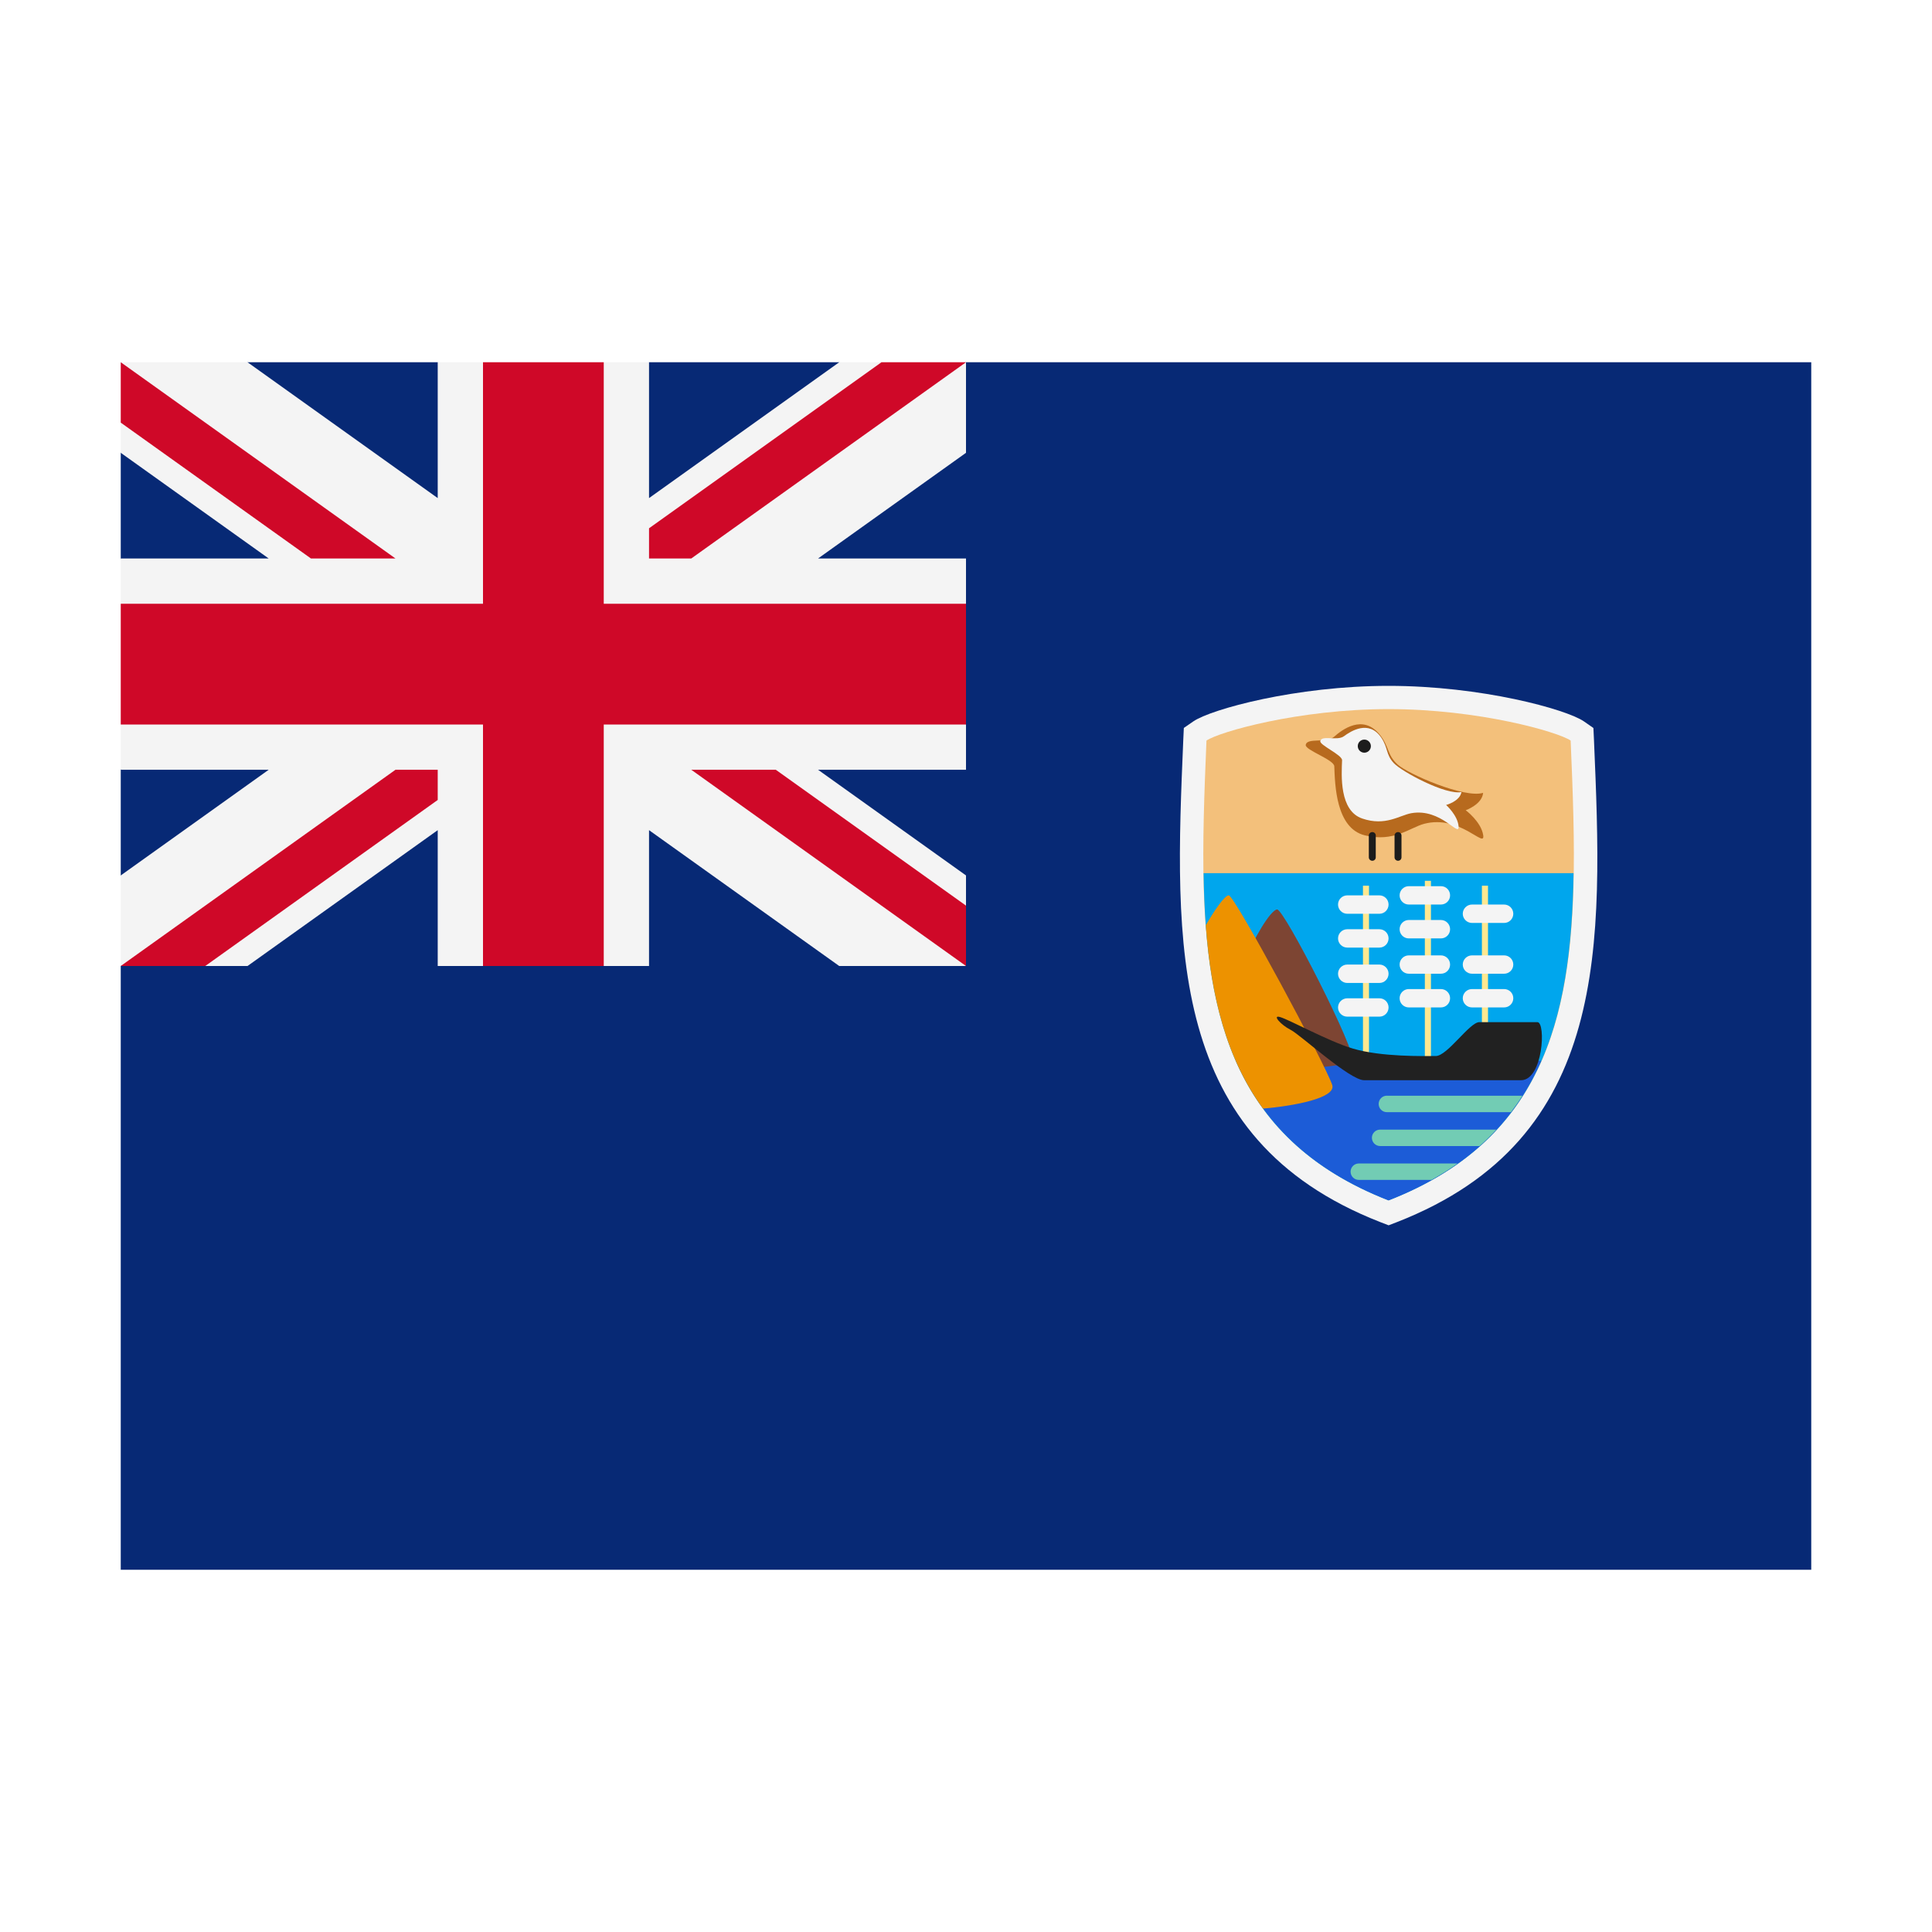 <svg width="32" height="32" viewBox="0 0 32 32" xmlns="http://www.w3.org/2000/svg">
  <polygon fill="#072975" points="16,6 30,6 30,26 2,26 2,16" />
  <polygon fill="#072975" points="4.1,6 7.25,6 9,7 10.75,6 13.9,6 16,7.5 16,9.25 15,11 16,12.75 16,14.5 13.9,16 10.75,16 9,15 7.25,16 4.1,16 2,14.5 2,12.75 3,11 2,9.25 2,7.5" />
  <polygon fill="#F4F4F4" points="16,6 15.3,6.25 14.6,6 13.9,6 10.75,8.25 10.75,6 10,6 9,6.5 8,6 7.25,6 7.25,8.25 4.1,6 2,6 2.25,6.5 2,7 2,7.5 4.45,9.25 2,9.25 2,10 2.5,11 2,12 2,12.75 4.45,12.75 2,14.5 2,16 2.7,15.75 3.4,16 4.1,16 7.25,13.75 7.25,16 8,16 9,15.5 10,16 10.75,16 10.75,13.75 13.9,16 16,16 15.75,15.5 16,15 16,14.5 13.55,12.75 16,12.75 16,12 15.5,11 16,10 16,9.25 13.55,9.25 16,7.5" />
  <path fill="#CF0828" d="M7.25,12.75h-0.7L2,16h1.4l3.85-2.75V12.75z M11.45,12.75L16,16v-1l-3.15-2.25H11.45z M10.75,9.25h0.7L16,6h-1.4l-3.85,2.75V9.25z M5.15,9.25L2,7V6l4.55,3.25H5.15z M16,12h-6v4H8v-4H2v-2h6V6h2v4h6V12z" />
  <path d="M22.86,20.241C19.321,18.858 19.455,15.648 19.599,12.249L19.608,12.057L19.766,11.948C20.058,11.748 21.463,11.36 23,11.36C24.538,11.36 25.942,11.748 26.234,11.948L26.392,12.058L26.401,12.249C26.545,15.648 26.68,18.858 23.14,20.241L23,20.295L22.86,20.241Z" fill="#f4f4f4" />
  <path d="M26.015,12.266C25.805,12.122 24.491,11.745 22.999,11.745C21.508,11.745 20.194,12.122 19.983,12.266C19.838,15.712 19.768,18.621 22.999,19.882C26.232,18.62 26.162,15.712 26.015,12.266Z" fill="#F3C07B" />
  <path d="M19.935,14.462C19.972,16.916 20.484,18.9 22.999,19.882C25.515,18.9 26.028,16.917 26.063,14.462L19.935,14.462Z" fill="#00a6ed" />
  <path d="M22.999,19.882C24.325,19.365 25.092,18.566 25.528,17.57L20.471,17.57C20.908,18.566 21.674,19.365 22.999,19.882Z" fill="#1c5cd7" />
  <path d="M22.971,18.148C22.895,18.148 22.835,18.209 22.835,18.285C22.835,18.36 22.895,18.421 22.971,18.421L25.026,18.421C25.093,18.332 25.157,18.242 25.215,18.149L22.971,18.149L22.971,18.148ZM22.723,18.845C22.723,18.921 22.784,18.982 22.859,18.982L24.508,18.982C24.606,18.894 24.698,18.803 24.784,18.71L22.858,18.71C22.784,18.71 22.723,18.771 22.723,18.845ZM22.37,19.407C22.37,19.482 22.431,19.543 22.506,19.543L23.711,19.543C23.864,19.457 24.008,19.367 24.143,19.271L22.506,19.271C22.431,19.271 22.37,19.332 22.37,19.407Z" fill="#72ccb4" />
  <path d="M20.623,15.912C20.752,15.567 21.039,15.078 21.152,15.063C21.265,15.047 22.495,17.458 22.399,17.571C22.303,17.684 20.928,17.755 20.655,17.708C20.382,17.66 20.623,15.912 20.623,15.912Z" fill="#7d4533" />
  <path d="M22.066,17.971C21.97,17.666 20.448,14.829 20.352,14.829C20.284,14.829 20.106,15.091 19.972,15.325C20.058,16.493 20.311,17.528 20.92,18.362C21.433,18.318 22.134,18.187 22.066,17.971Z" fill="#ed9200" />
  <path d="M22.575,14.67L22.675,14.67L22.675,17.587L22.575,17.587L22.575,14.67ZM23.6,14.589L23.701,14.589L23.701,17.587L23.6,17.587L23.6,14.589ZM24.545,14.67L24.646,14.67L24.646,17.587L24.545,17.587L24.545,14.67Z" fill="#ffe890" />
  <path d="M21.2,16.845C21.352,16.887 21.999,17.245 22.399,17.365C22.88,17.51 23.588,17.491 23.781,17.491C23.973,17.491 24.341,16.93 24.502,16.93L25.464,16.93C25.608,16.93 25.559,17.892 25.192,17.892L22.595,17.892C22.355,17.892 21.538,17.138 21.378,17.058C21.218,16.978 21.065,16.807 21.2,16.845Z" fill="#212121" />
  <path d="M22.999,14.982C22.999,15.066 22.931,15.135 22.847,15.135L22.315,15.135C22.231,15.135 22.162,15.066 22.162,14.982C22.162,14.898 22.231,14.83 22.315,14.83L22.847,14.83C22.931,14.83 22.999,14.898 22.999,14.982ZM24.018,14.83C24.018,14.914 23.95,14.982 23.866,14.982L23.334,14.982C23.25,14.982 23.182,14.914 23.182,14.83C23.182,14.746 23.25,14.678 23.334,14.678L23.866,14.678C23.95,14.677 24.018,14.745 24.018,14.83ZM25.065,15.135C25.065,15.218 24.997,15.287 24.913,15.287L24.381,15.287C24.297,15.287 24.228,15.218 24.228,15.135C24.228,15.051 24.297,14.982 24.381,14.982L24.913,14.982C24.997,14.982 25.065,15.051 25.065,15.135ZM25.065,15.976C25.065,16.06 24.997,16.128 24.913,16.128L24.381,16.128C24.297,16.128 24.228,16.06 24.228,15.976C24.228,15.892 24.297,15.824 24.381,15.824L24.913,15.824C24.997,15.824 25.065,15.892 25.065,15.976ZM25.065,16.534C25.065,16.618 24.997,16.686 24.913,16.686L24.381,16.686C24.297,16.686 24.228,16.618 24.228,16.534C24.228,16.45 24.297,16.382 24.381,16.382L24.913,16.382C24.997,16.382 25.065,16.45 25.065,16.534ZM24.018,15.391C24.018,15.475 23.95,15.543 23.866,15.543L23.334,15.543C23.25,15.543 23.182,15.475 23.182,15.391C23.182,15.307 23.25,15.238 23.334,15.238L23.866,15.238C23.95,15.238 24.018,15.307 24.018,15.391ZM24.018,15.976C24.018,16.06 23.95,16.128 23.866,16.128L23.334,16.128C23.25,16.128 23.182,16.06 23.182,15.976C23.182,15.892 23.25,15.824 23.334,15.824L23.866,15.824C23.95,15.824 24.018,15.892 24.018,15.976ZM24.018,16.534C24.018,16.618 23.95,16.686 23.866,16.686L23.334,16.686C23.25,16.686 23.182,16.618 23.182,16.534C23.182,16.45 23.25,16.382 23.334,16.382L23.866,16.382C23.95,16.382 24.018,16.45 24.018,16.534ZM22.999,15.543C22.999,15.627 22.931,15.695 22.847,15.695L22.315,15.695C22.231,15.695 22.162,15.627 22.162,15.543C22.162,15.459 22.231,15.391 22.315,15.391L22.847,15.391C22.931,15.391 22.999,15.459 22.999,15.543ZM22.999,16.128C22.999,16.212 22.931,16.281 22.847,16.281L22.315,16.281C22.231,16.281 22.162,16.212 22.162,16.128C22.162,16.045 22.231,15.976 22.315,15.976L22.847,15.976C22.931,15.976 22.999,16.045 22.999,16.128ZM22.999,16.687C22.999,16.771 22.931,16.839 22.847,16.839L22.315,16.839C22.231,16.839 22.162,16.771 22.162,16.687C22.162,16.603 22.231,16.535 22.315,16.535L22.847,16.535C22.931,16.534 22.999,16.602 22.999,16.687Z" fill="#f4f4f4" />
  <path d="M21.627,12.339C21.645,12.212 21.97,12.315 22.098,12.202C22.225,12.09 22.572,11.819 22.855,12.17C23.012,12.366 22.972,12.501 23.148,12.662C23.325,12.822 24.261,13.228 24.565,13.132C24.549,13.324 24.277,13.42 24.277,13.42C24.277,13.42 24.535,13.612 24.567,13.836C24.599,14.061 24.181,13.488 23.588,13.645C23.351,13.708 23.087,13.955 22.606,13.836C22.125,13.718 22.112,12.995 22.1,12.692C22.096,12.582 21.615,12.424 21.627,12.339Z" fill="#b76a1e" />
  <path d="M21.868,12.274C21.891,12.171 22.148,12.277 22.26,12.194C22.371,12.112 22.673,11.915 22.879,12.219C22.993,12.389 22.952,12.496 23.085,12.639C23.217,12.782 23.952,13.175 24.206,13.118C24.181,13.273 23.952,13.333 23.952,13.333C23.952,13.333 24.148,13.507 24.159,13.692C24.171,13.876 23.869,13.382 23.376,13.469C23.179,13.505 22.947,13.688 22.565,13.558C22.181,13.429 22.219,12.84 22.229,12.592C22.232,12.503 21.852,12.341 21.868,12.274Z" fill="#f4f4f4" />
  <path d="M22.787,14.2C22.787,14.232 22.762,14.257 22.73,14.257C22.698,14.257 22.672,14.232 22.672,14.2L22.672,13.838C22.672,13.807 22.698,13.782 22.73,13.782C22.762,13.782 22.787,13.807 22.787,13.838L22.787,14.2ZM23.213,14.2C23.213,14.232 23.188,14.257 23.156,14.257C23.125,14.257 23.098,14.232 23.098,14.2L23.098,13.838C23.098,13.807 23.125,13.782 23.156,13.782C23.188,13.782 23.213,13.807 23.213,13.838L23.213,14.2ZM22.706,12.358C22.706,12.418 22.658,12.467 22.598,12.467C22.538,12.467 22.489,12.419 22.489,12.358C22.489,12.298 22.537,12.25 22.598,12.25C22.657,12.25 22.706,12.298 22.706,12.358Z" fill="#1c1c1c" />
</svg>
